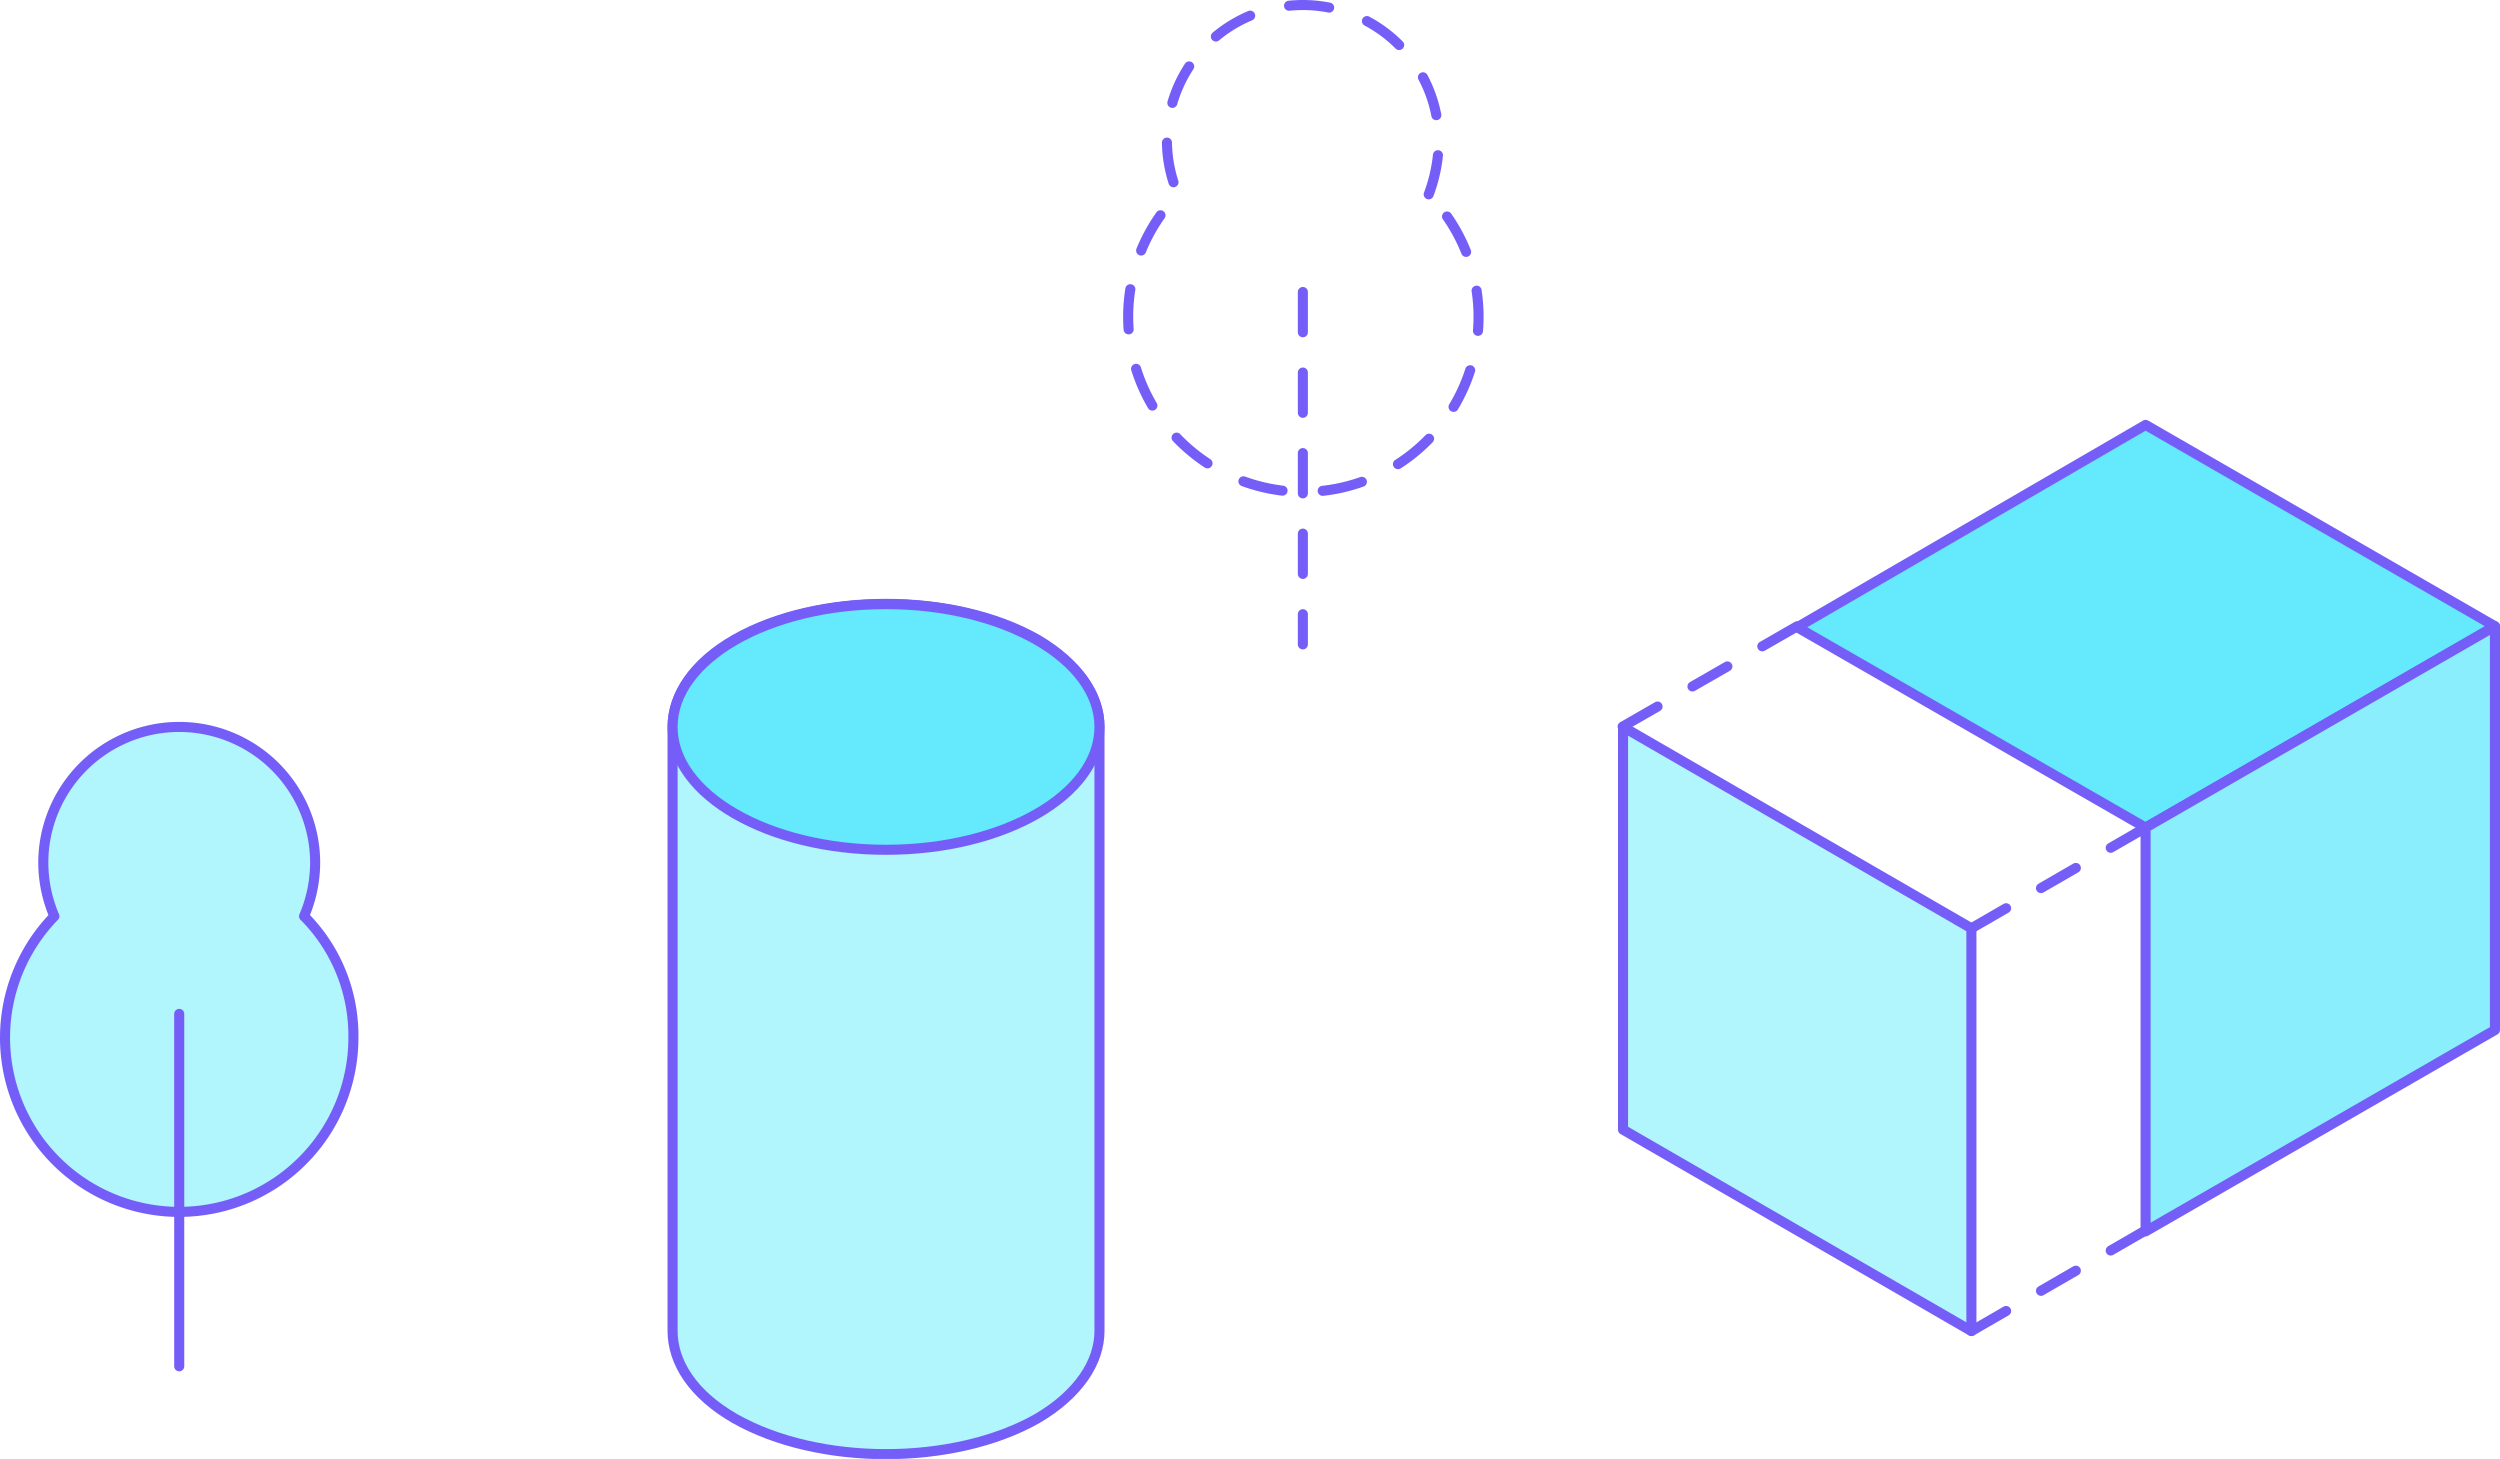 <svg xmlns="http://www.w3.org/2000/svg" viewBox="0 0 248.3 144.9"><defs><style>.cls-1{fill:none;stroke-dasharray:4 4;}.cls-1,.cls-2,.cls-3,.cls-4,.cls-5{stroke:#755ef8;stroke-linecap:round;stroke-linejoin:round;}.cls-2{fill:#b1f5fd;}.cls-3{fill:#b8aef8;}.cls-4{fill:#65eafd;}.cls-5{fill:#8beefd;}</style></defs><title>Asset 7abstract</title><g id="Layer_2" data-name="Layer 2"><g id="letters"><path class="cls-1" d="M141.9,19.3a15.6,15.6,0,0,0,1-5.3,13.5,13.5,0,0,0-27,0,13.6,13.6,0,0,0,1.1,5.3,17.4,17.4,0,1,0,24.9,0Z"/><line class="cls-1" x1="129.4" y1="29" x2="129.4" y2="64"/><path class="cls-2" d="M30.2,91a13.6,13.6,0,0,0,1.1-5.3,13.5,13.5,0,0,0-27,0A13.6,13.6,0,0,0,5.4,91a17.3,17.3,0,1,0,29.7,12A16.8,16.8,0,0,0,30.2,91Z"/><line class="cls-3" x1="17.8" y1="100.7" x2="17.8" y2="135.7"/><polygon class="cls-4" points="213.1 42.2 178.5 62.3 213.1 82.2 247.8 62.2 213.1 42.2"/><polygon class="cls-2" points="161.2 72.2 161.2 112.2 195.8 132.2 195.8 92.2 161.2 72.2"/><polygon class="cls-5" points="247.8 62.2 213.1 82.2 213.1 122.3 247.8 102.3 247.8 62.2"/><line class="cls-1" x1="178.5" y1="62.2" x2="161.1" y2="72.2"/><line class="cls-1" x1="213.1" y1="82.2" x2="195.8" y2="92.2"/><line class="cls-1" x1="213.1" y1="122.2" x2="195.8" y2="132.2"/><path class="cls-2" d="M66.8,72.2c0-3.1,2-6.3,6.2-8.7,8.3-4.7,21.7-4.7,30,0,4.1,2.4,6.2,5.6,6.2,8.7v60m0,0c0,3.1-2.1,6.3-6.2,8.7-8.3,4.7-21.7,4.7-30,0-4.2-2.4-6.2-5.6-6.2-8.7v-60"/><ellipse class="cls-4" cx="88" cy="72.2" rx="21.2" ry="12.2"/></g></g></svg>